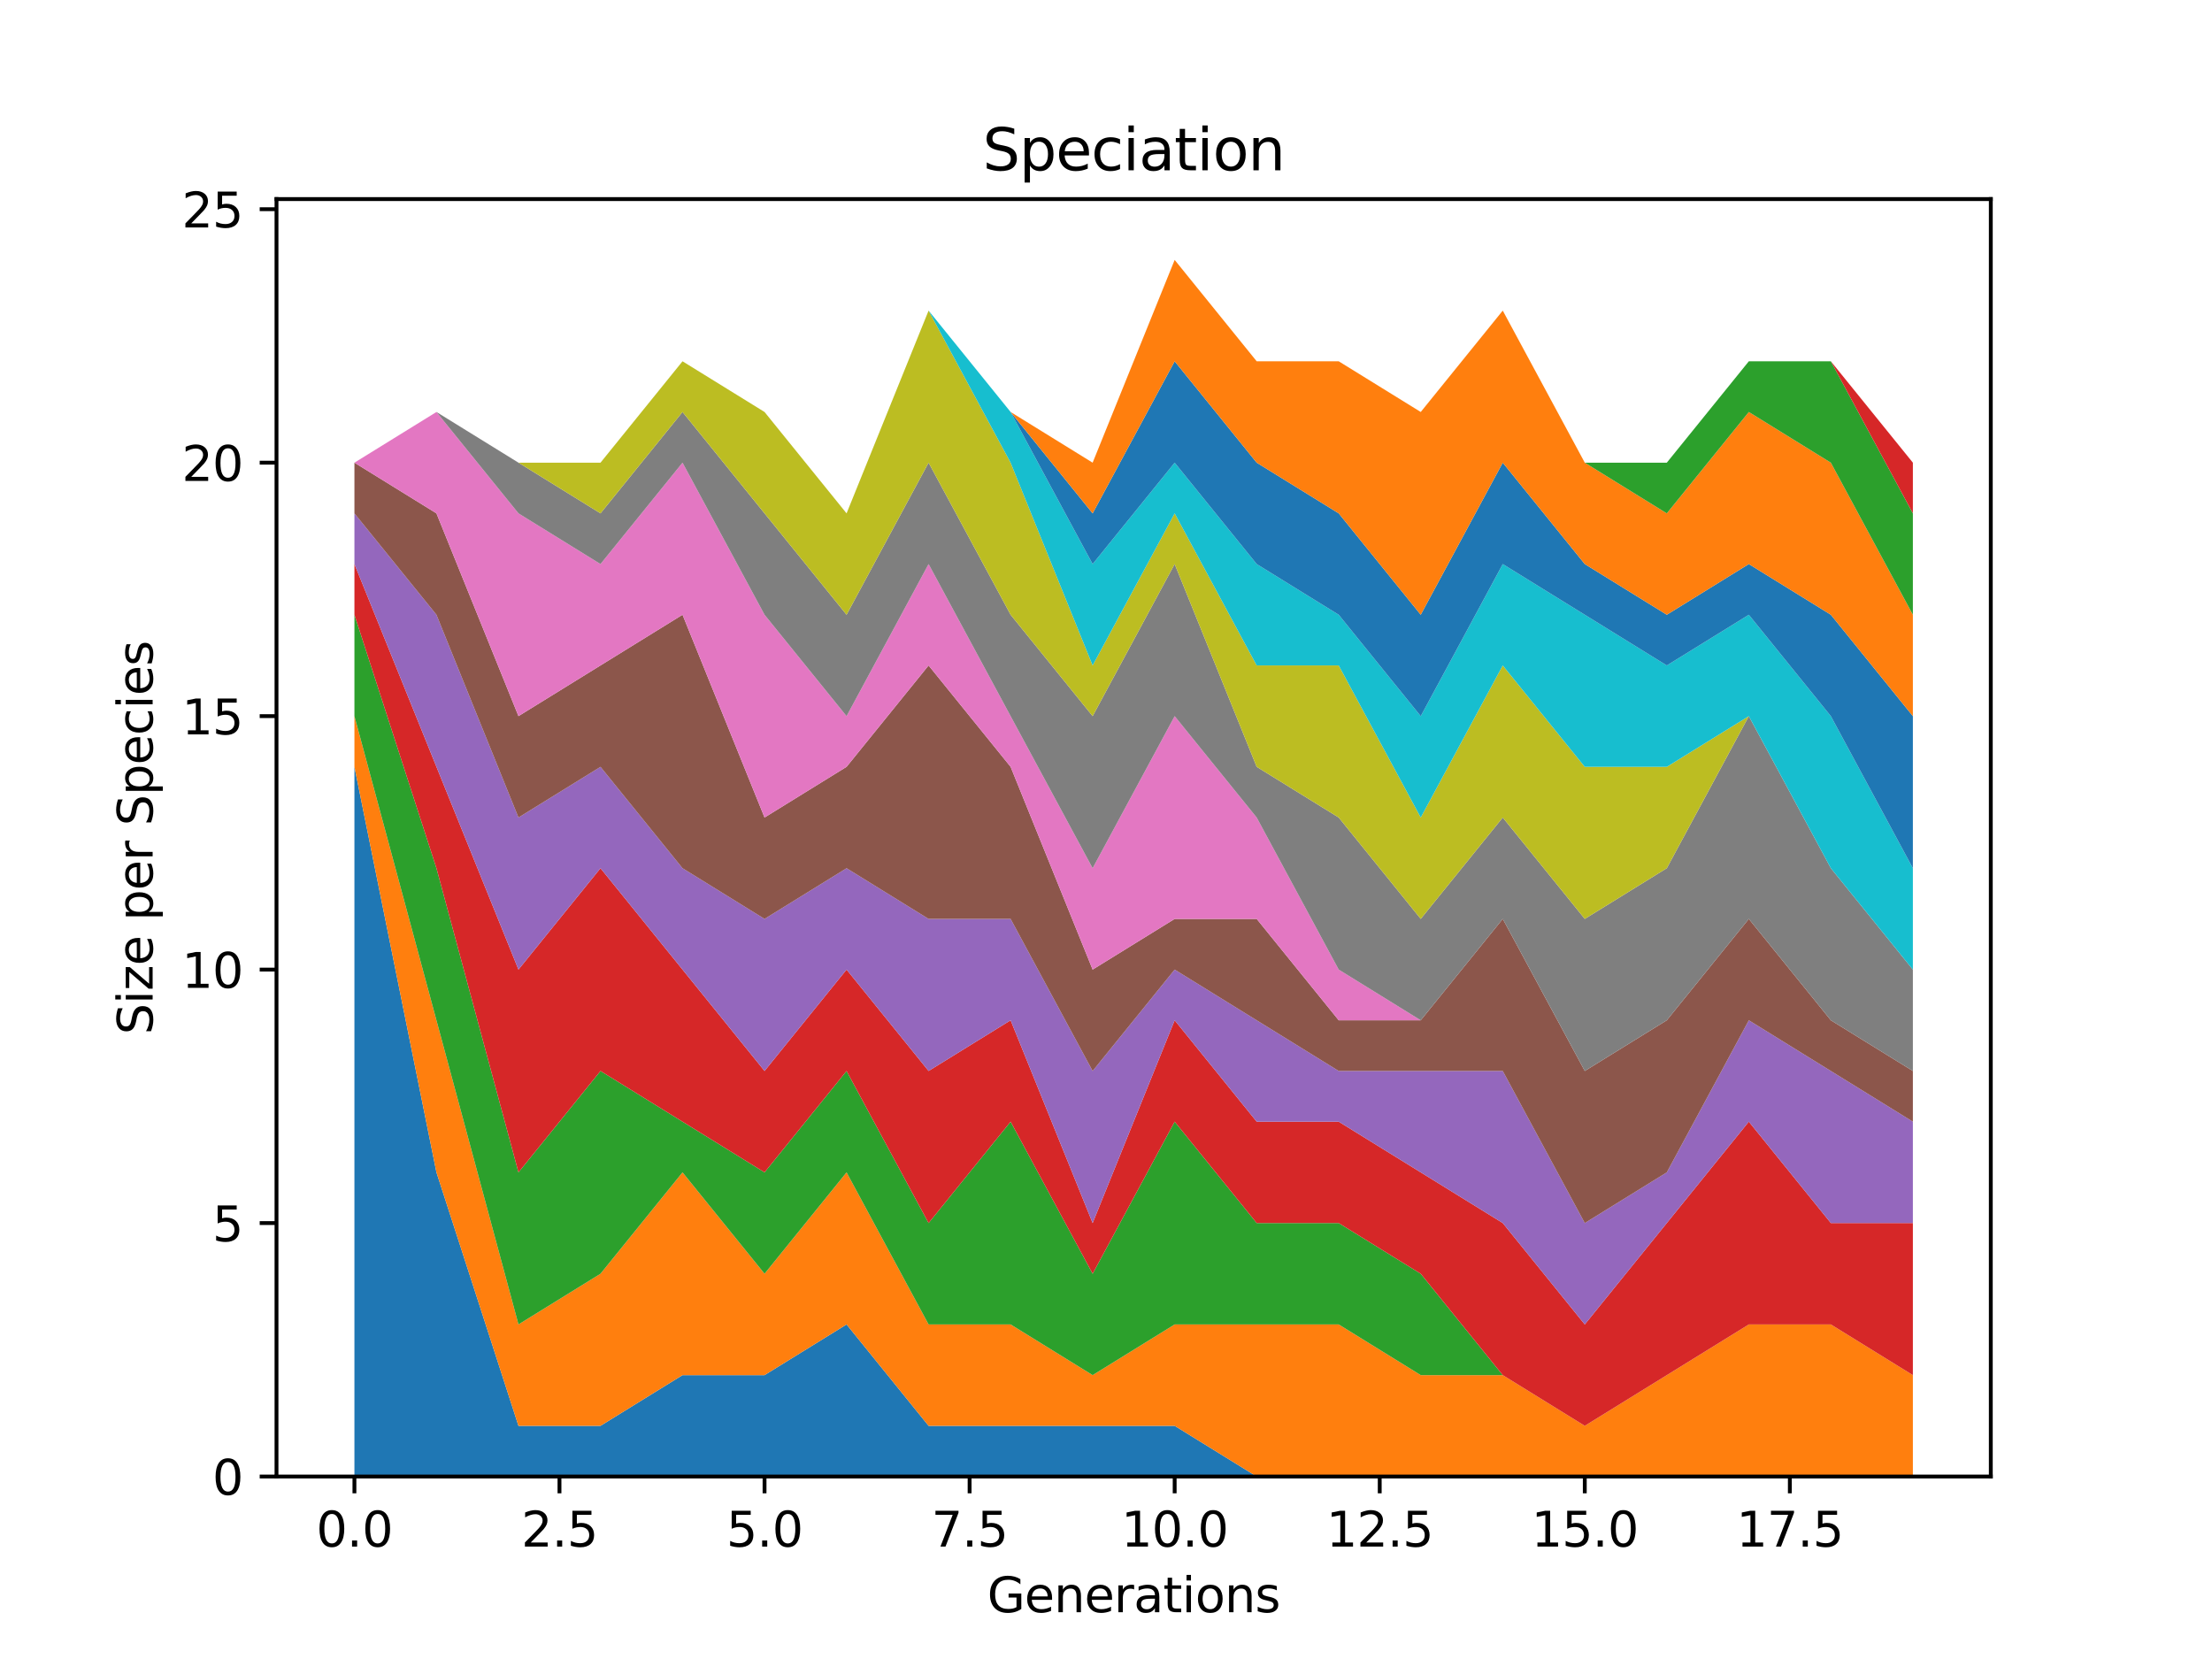 <?xml version="1.0" encoding="utf-8" standalone="no"?>
<!DOCTYPE svg PUBLIC "-//W3C//DTD SVG 1.1//EN"
  "http://www.w3.org/Graphics/SVG/1.1/DTD/svg11.dtd">
<svg xmlns:xlink="http://www.w3.org/1999/xlink" width="460.8pt" height="345.6pt" viewBox="0 0 460.8 345.6" xmlns="http://www.w3.org/2000/svg" version="1.1">
 <defs>
  <style type="text/css">*{stroke-linejoin: round; stroke-linecap: butt}</style>
 </defs>
 <g id="figure_1">
  <g id="patch_1">
   <path d="M 0 345.6 
L 460.8 345.6 
L 460.8 0 
L 0 0 
z
" style="fill: #ffffff"/>
  </g>
  <g id="axes_1">
   <g id="patch_2">
    <path d="M 57.6 307.584 
L 414.72 307.584 
L 414.72 41.472 
L 57.6 41.472 
z
" style="fill: #ffffff"/>
   </g>
   <g id="PolyCollection_1">
    <path d="M 73.833 159.744 
L 73.833 307.584 
L 90.92 307.584 
L 108.007 307.584 
L 125.094 307.584 
L 142.181 307.584 
L 159.268 307.584 
L 176.355 307.584 
L 193.442 307.584 
L 210.529 307.584 
L 227.616 307.584 
L 244.704 307.584 
L 261.791 307.584 
L 278.878 307.584 
L 295.965 307.584 
L 313.052 307.584 
L 330.139 307.584 
L 347.226 307.584 
L 364.313 307.584 
L 381.4 307.584 
L 398.487 307.584 
L 398.487 307.584 
L 398.487 307.584 
L 381.4 307.584 
L 364.313 307.584 
L 347.226 307.584 
L 330.139 307.584 
L 313.052 307.584 
L 295.965 307.584 
L 278.878 307.584 
L 261.791 307.584 
L 244.704 297.024 
L 227.616 297.024 
L 210.529 297.024 
L 193.442 297.024 
L 176.355 275.904 
L 159.268 286.464 
L 142.181 286.464 
L 125.094 297.024 
L 108.007 297.024 
L 90.92 244.224 
L 73.833 159.744 
z
" clip-path="url(#pa56b06d457)" style="fill: #1f77b4"/>
   </g>
   <g id="PolyCollection_2">
    <path d="M 73.833 149.184 
L 73.833 159.744 
L 90.92 244.224 
L 108.007 297.024 
L 125.094 297.024 
L 142.181 286.464 
L 159.268 286.464 
L 176.355 275.904 
L 193.442 297.024 
L 210.529 297.024 
L 227.616 297.024 
L 244.704 297.024 
L 261.791 307.584 
L 278.878 307.584 
L 295.965 307.584 
L 313.052 307.584 
L 330.139 307.584 
L 347.226 307.584 
L 364.313 307.584 
L 381.4 307.584 
L 398.487 307.584 
L 398.487 286.464 
L 398.487 286.464 
L 381.4 275.904 
L 364.313 275.904 
L 347.226 286.464 
L 330.139 297.024 
L 313.052 286.464 
L 295.965 286.464 
L 278.878 275.904 
L 261.791 275.904 
L 244.704 275.904 
L 227.616 286.464 
L 210.529 275.904 
L 193.442 275.904 
L 176.355 244.224 
L 159.268 265.344 
L 142.181 244.224 
L 125.094 265.344 
L 108.007 275.904 
L 90.92 212.544 
L 73.833 149.184 
z
" clip-path="url(#pa56b06d457)" style="fill: #ff7f0e"/>
   </g>
   <g id="PolyCollection_3">
    <path d="M 73.833 128.064 
L 73.833 149.184 
L 90.92 212.544 
L 108.007 275.904 
L 125.094 265.344 
L 142.181 244.224 
L 159.268 265.344 
L 176.355 244.224 
L 193.442 275.904 
L 210.529 275.904 
L 227.616 286.464 
L 244.704 275.904 
L 261.791 275.904 
L 278.878 275.904 
L 295.965 286.464 
L 313.052 286.464 
L 330.139 297.024 
L 347.226 286.464 
L 364.313 275.904 
L 381.4 275.904 
L 398.487 286.464 
L 398.487 286.464 
L 398.487 286.464 
L 381.4 275.904 
L 364.313 275.904 
L 347.226 286.464 
L 330.139 297.024 
L 313.052 286.464 
L 295.965 265.344 
L 278.878 254.784 
L 261.791 254.784 
L 244.704 233.664 
L 227.616 265.344 
L 210.529 233.664 
L 193.442 254.784 
L 176.355 223.104 
L 159.268 244.224 
L 142.181 233.664 
L 125.094 223.104 
L 108.007 244.224 
L 90.92 180.864 
L 73.833 128.064 
z
" clip-path="url(#pa56b06d457)" style="fill: #2ca02c"/>
   </g>
   <g id="PolyCollection_4">
    <path d="M 73.833 117.504 
L 73.833 128.064 
L 90.92 180.864 
L 108.007 244.224 
L 125.094 223.104 
L 142.181 233.664 
L 159.268 244.224 
L 176.355 223.104 
L 193.442 254.784 
L 210.529 233.664 
L 227.616 265.344 
L 244.704 233.664 
L 261.791 254.784 
L 278.878 254.784 
L 295.965 265.344 
L 313.052 286.464 
L 330.139 297.024 
L 347.226 286.464 
L 364.313 275.904 
L 381.4 275.904 
L 398.487 286.464 
L 398.487 254.784 
L 398.487 254.784 
L 381.4 254.784 
L 364.313 233.664 
L 347.226 254.784 
L 330.139 275.904 
L 313.052 254.784 
L 295.965 244.224 
L 278.878 233.664 
L 261.791 233.664 
L 244.704 212.544 
L 227.616 254.784 
L 210.529 212.544 
L 193.442 223.104 
L 176.355 201.984 
L 159.268 223.104 
L 142.181 201.984 
L 125.094 180.864 
L 108.007 201.984 
L 90.92 159.744 
L 73.833 117.504 
z
" clip-path="url(#pa56b06d457)" style="fill: #d62728"/>
   </g>
   <g id="PolyCollection_5">
    <path d="M 73.833 106.944 
L 73.833 117.504 
L 90.92 159.744 
L 108.007 201.984 
L 125.094 180.864 
L 142.181 201.984 
L 159.268 223.104 
L 176.355 201.984 
L 193.442 223.104 
L 210.529 212.544 
L 227.616 254.784 
L 244.704 212.544 
L 261.791 233.664 
L 278.878 233.664 
L 295.965 244.224 
L 313.052 254.784 
L 330.139 275.904 
L 347.226 254.784 
L 364.313 233.664 
L 381.4 254.784 
L 398.487 254.784 
L 398.487 233.664 
L 398.487 233.664 
L 381.4 223.104 
L 364.313 212.544 
L 347.226 244.224 
L 330.139 254.784 
L 313.052 223.104 
L 295.965 223.104 
L 278.878 223.104 
L 261.791 212.544 
L 244.704 201.984 
L 227.616 223.104 
L 210.529 191.424 
L 193.442 191.424 
L 176.355 180.864 
L 159.268 191.424 
L 142.181 180.864 
L 125.094 159.744 
L 108.007 170.304 
L 90.92 128.064 
L 73.833 106.944 
z
" clip-path="url(#pa56b06d457)" style="fill: #9467bd"/>
   </g>
   <g id="PolyCollection_6">
    <path d="M 73.833 96.384 
L 73.833 106.944 
L 90.92 128.064 
L 108.007 170.304 
L 125.094 159.744 
L 142.181 180.864 
L 159.268 191.424 
L 176.355 180.864 
L 193.442 191.424 
L 210.529 191.424 
L 227.616 223.104 
L 244.704 201.984 
L 261.791 212.544 
L 278.878 223.104 
L 295.965 223.104 
L 313.052 223.104 
L 330.139 254.784 
L 347.226 244.224 
L 364.313 212.544 
L 381.4 223.104 
L 398.487 233.664 
L 398.487 223.104 
L 398.487 223.104 
L 381.4 212.544 
L 364.313 191.424 
L 347.226 212.544 
L 330.139 223.104 
L 313.052 191.424 
L 295.965 212.544 
L 278.878 212.544 
L 261.791 191.424 
L 244.704 191.424 
L 227.616 201.984 
L 210.529 159.744 
L 193.442 138.624 
L 176.355 159.744 
L 159.268 170.304 
L 142.181 128.064 
L 125.094 138.624 
L 108.007 149.184 
L 90.92 106.944 
L 73.833 96.384 
z
" clip-path="url(#pa56b06d457)" style="fill: #8c564b"/>
   </g>
   <g id="PolyCollection_7">
    <path d="M 73.833 96.384 
L 73.833 96.384 
L 90.92 106.944 
L 108.007 149.184 
L 125.094 138.624 
L 142.181 128.064 
L 159.268 170.304 
L 176.355 159.744 
L 193.442 138.624 
L 210.529 159.744 
L 227.616 201.984 
L 244.704 191.424 
L 261.791 191.424 
L 278.878 212.544 
L 295.965 212.544 
L 313.052 191.424 
L 330.139 223.104 
L 347.226 212.544 
L 364.313 191.424 
L 381.4 212.544 
L 398.487 223.104 
L 398.487 223.104 
L 398.487 223.104 
L 381.4 212.544 
L 364.313 191.424 
L 347.226 212.544 
L 330.139 223.104 
L 313.052 191.424 
L 295.965 212.544 
L 278.878 201.984 
L 261.791 170.304 
L 244.704 149.184 
L 227.616 180.864 
L 210.529 149.184 
L 193.442 117.504 
L 176.355 149.184 
L 159.268 128.064 
L 142.181 96.384 
L 125.094 117.504 
L 108.007 106.944 
L 90.92 85.824 
L 73.833 96.384 
z
" clip-path="url(#pa56b06d457)" style="fill: #e377c2"/>
   </g>
   <g id="PolyCollection_8">
    <path d="M 73.833 96.384 
L 73.833 96.384 
L 90.92 85.824 
L 108.007 106.944 
L 125.094 117.504 
L 142.181 96.384 
L 159.268 128.064 
L 176.355 149.184 
L 193.442 117.504 
L 210.529 149.184 
L 227.616 180.864 
L 244.704 149.184 
L 261.791 170.304 
L 278.878 201.984 
L 295.965 212.544 
L 313.052 191.424 
L 330.139 223.104 
L 347.226 212.544 
L 364.313 191.424 
L 381.4 212.544 
L 398.487 223.104 
L 398.487 201.984 
L 398.487 201.984 
L 381.4 180.864 
L 364.313 149.184 
L 347.226 180.864 
L 330.139 191.424 
L 313.052 170.304 
L 295.965 191.424 
L 278.878 170.304 
L 261.791 159.744 
L 244.704 117.504 
L 227.616 149.184 
L 210.529 128.064 
L 193.442 96.384 
L 176.355 128.064 
L 159.268 106.944 
L 142.181 85.824 
L 125.094 106.944 
L 108.007 96.384 
L 90.92 85.824 
L 73.833 96.384 
z
" clip-path="url(#pa56b06d457)" style="fill: #7f7f7f"/>
   </g>
   <g id="PolyCollection_9">
    <path d="M 73.833 96.384 
L 73.833 96.384 
L 90.92 85.824 
L 108.007 96.384 
L 125.094 106.944 
L 142.181 85.824 
L 159.268 106.944 
L 176.355 128.064 
L 193.442 96.384 
L 210.529 128.064 
L 227.616 149.184 
L 244.704 117.504 
L 261.791 159.744 
L 278.878 170.304 
L 295.965 191.424 
L 313.052 170.304 
L 330.139 191.424 
L 347.226 180.864 
L 364.313 149.184 
L 381.4 180.864 
L 398.487 201.984 
L 398.487 201.984 
L 398.487 201.984 
L 381.4 180.864 
L 364.313 149.184 
L 347.226 159.744 
L 330.139 159.744 
L 313.052 138.624 
L 295.965 170.304 
L 278.878 138.624 
L 261.791 138.624 
L 244.704 106.944 
L 227.616 138.624 
L 210.529 96.384 
L 193.442 64.704 
L 176.355 106.944 
L 159.268 85.824 
L 142.181 75.264 
L 125.094 96.384 
L 108.007 96.384 
L 90.92 85.824 
L 73.833 96.384 
z
" clip-path="url(#pa56b06d457)" style="fill: #bcbd22"/>
   </g>
   <g id="PolyCollection_10">
    <path d="M 73.833 96.384 
L 73.833 96.384 
L 90.92 85.824 
L 108.007 96.384 
L 125.094 96.384 
L 142.181 75.264 
L 159.268 85.824 
L 176.355 106.944 
L 193.442 64.704 
L 210.529 96.384 
L 227.616 138.624 
L 244.704 106.944 
L 261.791 138.624 
L 278.878 138.624 
L 295.965 170.304 
L 313.052 138.624 
L 330.139 159.744 
L 347.226 159.744 
L 364.313 149.184 
L 381.4 180.864 
L 398.487 201.984 
L 398.487 180.864 
L 398.487 180.864 
L 381.4 149.184 
L 364.313 128.064 
L 347.226 138.624 
L 330.139 128.064 
L 313.052 117.504 
L 295.965 149.184 
L 278.878 128.064 
L 261.791 117.504 
L 244.704 96.384 
L 227.616 117.504 
L 210.529 85.824 
L 193.442 64.704 
L 176.355 106.944 
L 159.268 85.824 
L 142.181 75.264 
L 125.094 96.384 
L 108.007 96.384 
L 90.92 85.824 
L 73.833 96.384 
z
" clip-path="url(#pa56b06d457)" style="fill: #17becf"/>
   </g>
   <g id="PolyCollection_11">
    <path d="M 73.833 96.384 
L 73.833 96.384 
L 90.92 85.824 
L 108.007 96.384 
L 125.094 96.384 
L 142.181 75.264 
L 159.268 85.824 
L 176.355 106.944 
L 193.442 64.704 
L 210.529 85.824 
L 227.616 117.504 
L 244.704 96.384 
L 261.791 117.504 
L 278.878 128.064 
L 295.965 149.184 
L 313.052 117.504 
L 330.139 128.064 
L 347.226 138.624 
L 364.313 128.064 
L 381.4 149.184 
L 398.487 180.864 
L 398.487 149.184 
L 398.487 149.184 
L 381.4 128.064 
L 364.313 117.504 
L 347.226 128.064 
L 330.139 117.504 
L 313.052 96.384 
L 295.965 128.064 
L 278.878 106.944 
L 261.791 96.384 
L 244.704 75.264 
L 227.616 106.944 
L 210.529 85.824 
L 193.442 64.704 
L 176.355 106.944 
L 159.268 85.824 
L 142.181 75.264 
L 125.094 96.384 
L 108.007 96.384 
L 90.92 85.824 
L 73.833 96.384 
z
" clip-path="url(#pa56b06d457)" style="fill: #1f77b4"/>
   </g>
   <g id="PolyCollection_12">
    <path d="M 73.833 96.384 
L 73.833 96.384 
L 90.92 85.824 
L 108.007 96.384 
L 125.094 96.384 
L 142.181 75.264 
L 159.268 85.824 
L 176.355 106.944 
L 193.442 64.704 
L 210.529 85.824 
L 227.616 106.944 
L 244.704 75.264 
L 261.791 96.384 
L 278.878 106.944 
L 295.965 128.064 
L 313.052 96.384 
L 330.139 117.504 
L 347.226 128.064 
L 364.313 117.504 
L 381.4 128.064 
L 398.487 149.184 
L 398.487 128.064 
L 398.487 128.064 
L 381.4 96.384 
L 364.313 85.824 
L 347.226 106.944 
L 330.139 96.384 
L 313.052 64.704 
L 295.965 85.824 
L 278.878 75.264 
L 261.791 75.264 
L 244.704 54.144 
L 227.616 96.384 
L 210.529 85.824 
L 193.442 64.704 
L 176.355 106.944 
L 159.268 85.824 
L 142.181 75.264 
L 125.094 96.384 
L 108.007 96.384 
L 90.92 85.824 
L 73.833 96.384 
z
" clip-path="url(#pa56b06d457)" style="fill: #ff7f0e"/>
   </g>
   <g id="PolyCollection_13">
    <path d="M 73.833 96.384 
L 73.833 96.384 
L 90.92 85.824 
L 108.007 96.384 
L 125.094 96.384 
L 142.181 75.264 
L 159.268 85.824 
L 176.355 106.944 
L 193.442 64.704 
L 210.529 85.824 
L 227.616 96.384 
L 244.704 54.144 
L 261.791 75.264 
L 278.878 75.264 
L 295.965 85.824 
L 313.052 64.704 
L 330.139 96.384 
L 347.226 106.944 
L 364.313 85.824 
L 381.4 96.384 
L 398.487 128.064 
L 398.487 106.944 
L 398.487 106.944 
L 381.4 75.264 
L 364.313 75.264 
L 347.226 96.384 
L 330.139 96.384 
L 313.052 64.704 
L 295.965 85.824 
L 278.878 75.264 
L 261.791 75.264 
L 244.704 54.144 
L 227.616 96.384 
L 210.529 85.824 
L 193.442 64.704 
L 176.355 106.944 
L 159.268 85.824 
L 142.181 75.264 
L 125.094 96.384 
L 108.007 96.384 
L 90.92 85.824 
L 73.833 96.384 
z
" clip-path="url(#pa56b06d457)" style="fill: #2ca02c"/>
   </g>
   <g id="PolyCollection_14">
    <path d="M 73.833 96.384 
L 73.833 96.384 
L 90.92 85.824 
L 108.007 96.384 
L 125.094 96.384 
L 142.181 75.264 
L 159.268 85.824 
L 176.355 106.944 
L 193.442 64.704 
L 210.529 85.824 
L 227.616 96.384 
L 244.704 54.144 
L 261.791 75.264 
L 278.878 75.264 
L 295.965 85.824 
L 313.052 64.704 
L 330.139 96.384 
L 347.226 96.384 
L 364.313 75.264 
L 381.4 75.264 
L 398.487 106.944 
L 398.487 96.384 
L 398.487 96.384 
L 381.4 75.264 
L 364.313 75.264 
L 347.226 96.384 
L 330.139 96.384 
L 313.052 64.704 
L 295.965 85.824 
L 278.878 75.264 
L 261.791 75.264 
L 244.704 54.144 
L 227.616 96.384 
L 210.529 85.824 
L 193.442 64.704 
L 176.355 106.944 
L 159.268 85.824 
L 142.181 75.264 
L 125.094 96.384 
L 108.007 96.384 
L 90.92 85.824 
L 73.833 96.384 
z
" clip-path="url(#pa56b06d457)" style="fill: #d62728"/>
   </g>
   <g id="matplotlib.axis_1">
    <g id="xtick_1">
     <g id="line2d_1">
      <defs>
       <path id="mda3cbdabd1" d="M 0 0 
L 0 3.5 
" style="stroke: #000000; stroke-width: 0.8"/>
      </defs>
      <g>
       <use xlink:href="#mda3cbdabd1" x="73.833" y="307.584" style="stroke: #000000; stroke-width: 0.8"/>
      </g>
     </g>
     <g id="text_1">
      <!-- 0.0 -->
      <g transform="translate(65.881 322.182) scale(0.1 -0.1)">
       <defs>
        <path id="DejaVuSans-30" d="M 2034 4250 
Q 1547 4250 1301 3770 
Q 1056 3291 1056 2328 
Q 1056 1369 1301 889 
Q 1547 409 2034 409 
Q 2525 409 2770 889 
Q 3016 1369 3016 2328 
Q 3016 3291 2770 3770 
Q 2525 4250 2034 4250 
z
M 2034 4750 
Q 2819 4750 3233 4129 
Q 3647 3509 3647 2328 
Q 3647 1150 3233 529 
Q 2819 -91 2034 -91 
Q 1250 -91 836 529 
Q 422 1150 422 2328 
Q 422 3509 836 4129 
Q 1250 4750 2034 4750 
z
" transform="scale(0.016)"/>
        <path id="DejaVuSans-2e" d="M 684 794 
L 1344 794 
L 1344 0 
L 684 0 
L 684 794 
z
" transform="scale(0.016)"/>
       </defs>
       <use xlink:href="#DejaVuSans-30"/>
       <use xlink:href="#DejaVuSans-2e" x="63.623"/>
       <use xlink:href="#DejaVuSans-30" x="95.41"/>
      </g>
     </g>
    </g>
    <g id="xtick_2">
     <g id="line2d_2">
      <g>
       <use xlink:href="#mda3cbdabd1" x="116.55" y="307.584" style="stroke: #000000; stroke-width: 0.8"/>
      </g>
     </g>
     <g id="text_2">
      <!-- 2.5 -->
      <g transform="translate(108.599 322.182) scale(0.1 -0.1)">
       <defs>
        <path id="DejaVuSans-32" d="M 1228 531 
L 3431 531 
L 3431 0 
L 469 0 
L 469 531 
Q 828 903 1448 1529 
Q 2069 2156 2228 2338 
Q 2531 2678 2651 2914 
Q 2772 3150 2772 3378 
Q 2772 3750 2511 3984 
Q 2250 4219 1831 4219 
Q 1534 4219 1204 4116 
Q 875 4013 500 3803 
L 500 4441 
Q 881 4594 1212 4672 
Q 1544 4750 1819 4750 
Q 2544 4750 2975 4387 
Q 3406 4025 3406 3419 
Q 3406 3131 3298 2873 
Q 3191 2616 2906 2266 
Q 2828 2175 2409 1742 
Q 1991 1309 1228 531 
z
" transform="scale(0.016)"/>
        <path id="DejaVuSans-35" d="M 691 4666 
L 3169 4666 
L 3169 4134 
L 1269 4134 
L 1269 2991 
Q 1406 3038 1543 3061 
Q 1681 3084 1819 3084 
Q 2600 3084 3056 2656 
Q 3513 2228 3513 1497 
Q 3513 744 3044 326 
Q 2575 -91 1722 -91 
Q 1428 -91 1123 -41 
Q 819 9 494 109 
L 494 744 
Q 775 591 1075 516 
Q 1375 441 1709 441 
Q 2250 441 2565 725 
Q 2881 1009 2881 1497 
Q 2881 1984 2565 2268 
Q 2250 2553 1709 2553 
Q 1456 2553 1204 2497 
Q 953 2441 691 2322 
L 691 4666 
z
" transform="scale(0.016)"/>
       </defs>
       <use xlink:href="#DejaVuSans-32"/>
       <use xlink:href="#DejaVuSans-2e" x="63.623"/>
       <use xlink:href="#DejaVuSans-35" x="95.41"/>
      </g>
     </g>
    </g>
    <g id="xtick_3">
     <g id="line2d_3">
      <g>
       <use xlink:href="#mda3cbdabd1" x="159.268" y="307.584" style="stroke: #000000; stroke-width: 0.8"/>
      </g>
     </g>
     <g id="text_3">
      <!-- 5.0 -->
      <g transform="translate(151.317 322.182) scale(0.1 -0.1)">
       <use xlink:href="#DejaVuSans-35"/>
       <use xlink:href="#DejaVuSans-2e" x="63.623"/>
       <use xlink:href="#DejaVuSans-30" x="95.41"/>
      </g>
     </g>
    </g>
    <g id="xtick_4">
     <g id="line2d_4">
      <g>
       <use xlink:href="#mda3cbdabd1" x="201.986" y="307.584" style="stroke: #000000; stroke-width: 0.8"/>
      </g>
     </g>
     <g id="text_4">
      <!-- 7.5 -->
      <g transform="translate(194.034 322.182) scale(0.1 -0.1)">
       <defs>
        <path id="DejaVuSans-37" d="M 525 4666 
L 3525 4666 
L 3525 4397 
L 1831 0 
L 1172 0 
L 2766 4134 
L 525 4134 
L 525 4666 
z
" transform="scale(0.016)"/>
       </defs>
       <use xlink:href="#DejaVuSans-37"/>
       <use xlink:href="#DejaVuSans-2e" x="63.623"/>
       <use xlink:href="#DejaVuSans-35" x="95.41"/>
      </g>
     </g>
    </g>
    <g id="xtick_5">
     <g id="line2d_5">
      <g>
       <use xlink:href="#mda3cbdabd1" x="244.704" y="307.584" style="stroke: #000000; stroke-width: 0.8"/>
      </g>
     </g>
     <g id="text_5">
      <!-- 10.0 -->
      <g transform="translate(233.571 322.182) scale(0.1 -0.1)">
       <defs>
        <path id="DejaVuSans-31" d="M 794 531 
L 1825 531 
L 1825 4091 
L 703 3866 
L 703 4441 
L 1819 4666 
L 2450 4666 
L 2450 531 
L 3481 531 
L 3481 0 
L 794 0 
L 794 531 
z
" transform="scale(0.016)"/>
       </defs>
       <use xlink:href="#DejaVuSans-31"/>
       <use xlink:href="#DejaVuSans-30" x="63.623"/>
       <use xlink:href="#DejaVuSans-2e" x="127.246"/>
       <use xlink:href="#DejaVuSans-30" x="159.033"/>
      </g>
     </g>
    </g>
    <g id="xtick_6">
     <g id="line2d_6">
      <g>
       <use xlink:href="#mda3cbdabd1" x="287.421" y="307.584" style="stroke: #000000; stroke-width: 0.8"/>
      </g>
     </g>
     <g id="text_6">
      <!-- 12.5 -->
      <g transform="translate(276.288 322.182) scale(0.1 -0.1)">
       <use xlink:href="#DejaVuSans-31"/>
       <use xlink:href="#DejaVuSans-32" x="63.623"/>
       <use xlink:href="#DejaVuSans-2e" x="127.246"/>
       <use xlink:href="#DejaVuSans-35" x="159.033"/>
      </g>
     </g>
    </g>
    <g id="xtick_7">
     <g id="line2d_7">
      <g>
       <use xlink:href="#mda3cbdabd1" x="330.139" y="307.584" style="stroke: #000000; stroke-width: 0.8"/>
      </g>
     </g>
     <g id="text_7">
      <!-- 15.0 -->
      <g transform="translate(319.006 322.182) scale(0.1 -0.1)">
       <use xlink:href="#DejaVuSans-31"/>
       <use xlink:href="#DejaVuSans-35" x="63.623"/>
       <use xlink:href="#DejaVuSans-2e" x="127.246"/>
       <use xlink:href="#DejaVuSans-30" x="159.033"/>
      </g>
     </g>
    </g>
    <g id="xtick_8">
     <g id="line2d_8">
      <g>
       <use xlink:href="#mda3cbdabd1" x="372.857" y="307.584" style="stroke: #000000; stroke-width: 0.8"/>
      </g>
     </g>
     <g id="text_8">
      <!-- 17.5 -->
      <g transform="translate(361.724 322.182) scale(0.1 -0.1)">
       <use xlink:href="#DejaVuSans-31"/>
       <use xlink:href="#DejaVuSans-37" x="63.623"/>
       <use xlink:href="#DejaVuSans-2e" x="127.246"/>
       <use xlink:href="#DejaVuSans-35" x="159.033"/>
      </g>
     </g>
    </g>
    <g id="text_9">
     <!-- Generations -->
     <g transform="translate(205.662 335.861) scale(0.1 -0.1)">
      <defs>
       <path id="DejaVuSans-47" d="M 3809 666 
L 3809 1919 
L 2778 1919 
L 2778 2438 
L 4434 2438 
L 4434 434 
Q 4069 175 3628 42 
Q 3188 -91 2688 -91 
Q 1594 -91 976 548 
Q 359 1188 359 2328 
Q 359 3472 976 4111 
Q 1594 4750 2688 4750 
Q 3144 4750 3555 4637 
Q 3966 4525 4313 4306 
L 4313 3634 
Q 3963 3931 3569 4081 
Q 3175 4231 2741 4231 
Q 1884 4231 1454 3753 
Q 1025 3275 1025 2328 
Q 1025 1384 1454 906 
Q 1884 428 2741 428 
Q 3075 428 3337 486 
Q 3600 544 3809 666 
z
" transform="scale(0.016)"/>
       <path id="DejaVuSans-65" d="M 3597 1894 
L 3597 1613 
L 953 1613 
Q 991 1019 1311 708 
Q 1631 397 2203 397 
Q 2534 397 2845 478 
Q 3156 559 3463 722 
L 3463 178 
Q 3153 47 2828 -22 
Q 2503 -91 2169 -91 
Q 1331 -91 842 396 
Q 353 884 353 1716 
Q 353 2575 817 3079 
Q 1281 3584 2069 3584 
Q 2775 3584 3186 3129 
Q 3597 2675 3597 1894 
z
M 3022 2063 
Q 3016 2534 2758 2815 
Q 2500 3097 2075 3097 
Q 1594 3097 1305 2825 
Q 1016 2553 972 2059 
L 3022 2063 
z
" transform="scale(0.016)"/>
       <path id="DejaVuSans-6e" d="M 3513 2113 
L 3513 0 
L 2938 0 
L 2938 2094 
Q 2938 2591 2744 2837 
Q 2550 3084 2163 3084 
Q 1697 3084 1428 2787 
Q 1159 2491 1159 1978 
L 1159 0 
L 581 0 
L 581 3500 
L 1159 3500 
L 1159 2956 
Q 1366 3272 1645 3428 
Q 1925 3584 2291 3584 
Q 2894 3584 3203 3211 
Q 3513 2838 3513 2113 
z
" transform="scale(0.016)"/>
       <path id="DejaVuSans-72" d="M 2631 2963 
Q 2534 3019 2420 3045 
Q 2306 3072 2169 3072 
Q 1681 3072 1420 2755 
Q 1159 2438 1159 1844 
L 1159 0 
L 581 0 
L 581 3500 
L 1159 3500 
L 1159 2956 
Q 1341 3275 1631 3429 
Q 1922 3584 2338 3584 
Q 2397 3584 2469 3576 
Q 2541 3569 2628 3553 
L 2631 2963 
z
" transform="scale(0.016)"/>
       <path id="DejaVuSans-61" d="M 2194 1759 
Q 1497 1759 1228 1600 
Q 959 1441 959 1056 
Q 959 750 1161 570 
Q 1363 391 1709 391 
Q 2188 391 2477 730 
Q 2766 1069 2766 1631 
L 2766 1759 
L 2194 1759 
z
M 3341 1997 
L 3341 0 
L 2766 0 
L 2766 531 
Q 2569 213 2275 61 
Q 1981 -91 1556 -91 
Q 1019 -91 701 211 
Q 384 513 384 1019 
Q 384 1609 779 1909 
Q 1175 2209 1959 2209 
L 2766 2209 
L 2766 2266 
Q 2766 2663 2505 2880 
Q 2244 3097 1772 3097 
Q 1472 3097 1187 3025 
Q 903 2953 641 2809 
L 641 3341 
Q 956 3463 1253 3523 
Q 1550 3584 1831 3584 
Q 2591 3584 2966 3190 
Q 3341 2797 3341 1997 
z
" transform="scale(0.016)"/>
       <path id="DejaVuSans-74" d="M 1172 4494 
L 1172 3500 
L 2356 3500 
L 2356 3053 
L 1172 3053 
L 1172 1153 
Q 1172 725 1289 603 
Q 1406 481 1766 481 
L 2356 481 
L 2356 0 
L 1766 0 
Q 1100 0 847 248 
Q 594 497 594 1153 
L 594 3053 
L 172 3053 
L 172 3500 
L 594 3500 
L 594 4494 
L 1172 4494 
z
" transform="scale(0.016)"/>
       <path id="DejaVuSans-69" d="M 603 3500 
L 1178 3500 
L 1178 0 
L 603 0 
L 603 3500 
z
M 603 4863 
L 1178 4863 
L 1178 4134 
L 603 4134 
L 603 4863 
z
" transform="scale(0.016)"/>
       <path id="DejaVuSans-6f" d="M 1959 3097 
Q 1497 3097 1228 2736 
Q 959 2375 959 1747 
Q 959 1119 1226 758 
Q 1494 397 1959 397 
Q 2419 397 2687 759 
Q 2956 1122 2956 1747 
Q 2956 2369 2687 2733 
Q 2419 3097 1959 3097 
z
M 1959 3584 
Q 2709 3584 3137 3096 
Q 3566 2609 3566 1747 
Q 3566 888 3137 398 
Q 2709 -91 1959 -91 
Q 1206 -91 779 398 
Q 353 888 353 1747 
Q 353 2609 779 3096 
Q 1206 3584 1959 3584 
z
" transform="scale(0.016)"/>
       <path id="DejaVuSans-73" d="M 2834 3397 
L 2834 2853 
Q 2591 2978 2328 3040 
Q 2066 3103 1784 3103 
Q 1356 3103 1142 2972 
Q 928 2841 928 2578 
Q 928 2378 1081 2264 
Q 1234 2150 1697 2047 
L 1894 2003 
Q 2506 1872 2764 1633 
Q 3022 1394 3022 966 
Q 3022 478 2636 193 
Q 2250 -91 1575 -91 
Q 1294 -91 989 -36 
Q 684 19 347 128 
L 347 722 
Q 666 556 975 473 
Q 1284 391 1588 391 
Q 1994 391 2212 530 
Q 2431 669 2431 922 
Q 2431 1156 2273 1281 
Q 2116 1406 1581 1522 
L 1381 1569 
Q 847 1681 609 1914 
Q 372 2147 372 2553 
Q 372 3047 722 3315 
Q 1072 3584 1716 3584 
Q 2034 3584 2315 3537 
Q 2597 3491 2834 3397 
z
" transform="scale(0.016)"/>
      </defs>
      <use xlink:href="#DejaVuSans-47"/>
      <use xlink:href="#DejaVuSans-65" x="77.49"/>
      <use xlink:href="#DejaVuSans-6e" x="139.014"/>
      <use xlink:href="#DejaVuSans-65" x="202.393"/>
      <use xlink:href="#DejaVuSans-72" x="263.916"/>
      <use xlink:href="#DejaVuSans-61" x="305.029"/>
      <use xlink:href="#DejaVuSans-74" x="366.309"/>
      <use xlink:href="#DejaVuSans-69" x="405.518"/>
      <use xlink:href="#DejaVuSans-6f" x="433.301"/>
      <use xlink:href="#DejaVuSans-6e" x="494.482"/>
      <use xlink:href="#DejaVuSans-73" x="557.861"/>
     </g>
    </g>
   </g>
   <g id="matplotlib.axis_2">
    <g id="ytick_1">
     <g id="line2d_9">
      <defs>
       <path id="m79853714bf" d="M 0 0 
L -3.5 0 
" style="stroke: #000000; stroke-width: 0.8"/>
      </defs>
      <g>
       <use xlink:href="#m79853714bf" x="57.6" y="307.584" style="stroke: #000000; stroke-width: 0.8"/>
      </g>
     </g>
     <g id="text_10">
      <!-- 0 -->
      <g transform="translate(44.237 311.383) scale(0.1 -0.1)">
       <use xlink:href="#DejaVuSans-30"/>
      </g>
     </g>
    </g>
    <g id="ytick_2">
     <g id="line2d_10">
      <g>
       <use xlink:href="#m79853714bf" x="57.6" y="254.784" style="stroke: #000000; stroke-width: 0.8"/>
      </g>
     </g>
     <g id="text_11">
      <!-- 5 -->
      <g transform="translate(44.237 258.583) scale(0.1 -0.1)">
       <use xlink:href="#DejaVuSans-35"/>
      </g>
     </g>
    </g>
    <g id="ytick_3">
     <g id="line2d_11">
      <g>
       <use xlink:href="#m79853714bf" x="57.6" y="201.984" style="stroke: #000000; stroke-width: 0.8"/>
      </g>
     </g>
     <g id="text_12">
      <!-- 10 -->
      <g transform="translate(37.875 205.783) scale(0.1 -0.1)">
       <use xlink:href="#DejaVuSans-31"/>
       <use xlink:href="#DejaVuSans-30" x="63.623"/>
      </g>
     </g>
    </g>
    <g id="ytick_4">
     <g id="line2d_12">
      <g>
       <use xlink:href="#m79853714bf" x="57.6" y="149.184" style="stroke: #000000; stroke-width: 0.8"/>
      </g>
     </g>
     <g id="text_13">
      <!-- 15 -->
      <g transform="translate(37.875 152.983) scale(0.1 -0.1)">
       <use xlink:href="#DejaVuSans-31"/>
       <use xlink:href="#DejaVuSans-35" x="63.623"/>
      </g>
     </g>
    </g>
    <g id="ytick_5">
     <g id="line2d_13">
      <g>
       <use xlink:href="#m79853714bf" x="57.6" y="96.384" style="stroke: #000000; stroke-width: 0.8"/>
      </g>
     </g>
     <g id="text_14">
      <!-- 20 -->
      <g transform="translate(37.875 100.183) scale(0.1 -0.1)">
       <use xlink:href="#DejaVuSans-32"/>
       <use xlink:href="#DejaVuSans-30" x="63.623"/>
      </g>
     </g>
    </g>
    <g id="ytick_6">
     <g id="line2d_14">
      <g>
       <use xlink:href="#m79853714bf" x="57.6" y="43.584" style="stroke: #000000; stroke-width: 0.8"/>
      </g>
     </g>
     <g id="text_15">
      <!-- 25 -->
      <g transform="translate(37.875 47.383) scale(0.1 -0.1)">
       <use xlink:href="#DejaVuSans-32"/>
       <use xlink:href="#DejaVuSans-35" x="63.623"/>
      </g>
     </g>
    </g>
    <g id="text_16">
     <!-- Size per Species -->
     <g transform="translate(31.795 215.521) rotate(-90) scale(0.1 -0.1)">
      <defs>
       <path id="DejaVuSans-53" d="M 3425 4513 
L 3425 3897 
Q 3066 4069 2747 4153 
Q 2428 4238 2131 4238 
Q 1616 4238 1336 4038 
Q 1056 3838 1056 3469 
Q 1056 3159 1242 3001 
Q 1428 2844 1947 2747 
L 2328 2669 
Q 3034 2534 3370 2195 
Q 3706 1856 3706 1288 
Q 3706 609 3251 259 
Q 2797 -91 1919 -91 
Q 1588 -91 1214 -16 
Q 841 59 441 206 
L 441 856 
Q 825 641 1194 531 
Q 1563 422 1919 422 
Q 2459 422 2753 634 
Q 3047 847 3047 1241 
Q 3047 1584 2836 1778 
Q 2625 1972 2144 2069 
L 1759 2144 
Q 1053 2284 737 2584 
Q 422 2884 422 3419 
Q 422 4038 858 4394 
Q 1294 4750 2059 4750 
Q 2388 4750 2728 4690 
Q 3069 4631 3425 4513 
z
" transform="scale(0.016)"/>
       <path id="DejaVuSans-7a" d="M 353 3500 
L 3084 3500 
L 3084 2975 
L 922 459 
L 3084 459 
L 3084 0 
L 275 0 
L 275 525 
L 2438 3041 
L 353 3041 
L 353 3500 
z
" transform="scale(0.016)"/>
       <path id="DejaVuSans-20" transform="scale(0.016)"/>
       <path id="DejaVuSans-70" d="M 1159 525 
L 1159 -1331 
L 581 -1331 
L 581 3500 
L 1159 3500 
L 1159 2969 
Q 1341 3281 1617 3432 
Q 1894 3584 2278 3584 
Q 2916 3584 3314 3078 
Q 3713 2572 3713 1747 
Q 3713 922 3314 415 
Q 2916 -91 2278 -91 
Q 1894 -91 1617 61 
Q 1341 213 1159 525 
z
M 3116 1747 
Q 3116 2381 2855 2742 
Q 2594 3103 2138 3103 
Q 1681 3103 1420 2742 
Q 1159 2381 1159 1747 
Q 1159 1113 1420 752 
Q 1681 391 2138 391 
Q 2594 391 2855 752 
Q 3116 1113 3116 1747 
z
" transform="scale(0.016)"/>
       <path id="DejaVuSans-63" d="M 3122 3366 
L 3122 2828 
Q 2878 2963 2633 3030 
Q 2388 3097 2138 3097 
Q 1578 3097 1268 2742 
Q 959 2388 959 1747 
Q 959 1106 1268 751 
Q 1578 397 2138 397 
Q 2388 397 2633 464 
Q 2878 531 3122 666 
L 3122 134 
Q 2881 22 2623 -34 
Q 2366 -91 2075 -91 
Q 1284 -91 818 406 
Q 353 903 353 1747 
Q 353 2603 823 3093 
Q 1294 3584 2113 3584 
Q 2378 3584 2631 3529 
Q 2884 3475 3122 3366 
z
" transform="scale(0.016)"/>
      </defs>
      <use xlink:href="#DejaVuSans-53"/>
      <use xlink:href="#DejaVuSans-69" x="63.477"/>
      <use xlink:href="#DejaVuSans-7a" x="91.26"/>
      <use xlink:href="#DejaVuSans-65" x="143.75"/>
      <use xlink:href="#DejaVuSans-20" x="205.273"/>
      <use xlink:href="#DejaVuSans-70" x="237.061"/>
      <use xlink:href="#DejaVuSans-65" x="300.537"/>
      <use xlink:href="#DejaVuSans-72" x="362.061"/>
      <use xlink:href="#DejaVuSans-20" x="403.174"/>
      <use xlink:href="#DejaVuSans-53" x="434.961"/>
      <use xlink:href="#DejaVuSans-70" x="498.438"/>
      <use xlink:href="#DejaVuSans-65" x="561.914"/>
      <use xlink:href="#DejaVuSans-63" x="623.438"/>
      <use xlink:href="#DejaVuSans-69" x="678.418"/>
      <use xlink:href="#DejaVuSans-65" x="706.201"/>
      <use xlink:href="#DejaVuSans-73" x="767.725"/>
     </g>
    </g>
   </g>
   <g id="patch_3">
    <path d="M 57.6 307.584 
L 57.6 41.472 
" style="fill: none; stroke: #000000; stroke-width: 0.8; stroke-linejoin: miter; stroke-linecap: square"/>
   </g>
   <g id="patch_4">
    <path d="M 414.72 307.584 
L 414.72 41.472 
" style="fill: none; stroke: #000000; stroke-width: 0.8; stroke-linejoin: miter; stroke-linecap: square"/>
   </g>
   <g id="patch_5">
    <path d="M 57.6 307.584 
L 414.72 307.584 
" style="fill: none; stroke: #000000; stroke-width: 0.8; stroke-linejoin: miter; stroke-linecap: square"/>
   </g>
   <g id="patch_6">
    <path d="M 57.6 41.472 
L 414.72 41.472 
" style="fill: none; stroke: #000000; stroke-width: 0.8; stroke-linejoin: miter; stroke-linecap: square"/>
   </g>
   <g id="text_17">
    <!-- Speciation -->
    <g transform="translate(204.714 35.472) scale(0.12 -0.12)">
     <use xlink:href="#DejaVuSans-53"/>
     <use xlink:href="#DejaVuSans-70" x="63.477"/>
     <use xlink:href="#DejaVuSans-65" x="126.953"/>
     <use xlink:href="#DejaVuSans-63" x="188.477"/>
     <use xlink:href="#DejaVuSans-69" x="243.457"/>
     <use xlink:href="#DejaVuSans-61" x="271.24"/>
     <use xlink:href="#DejaVuSans-74" x="332.52"/>
     <use xlink:href="#DejaVuSans-69" x="371.729"/>
     <use xlink:href="#DejaVuSans-6f" x="399.512"/>
     <use xlink:href="#DejaVuSans-6e" x="460.693"/>
    </g>
   </g>
  </g>
 </g>
 <defs>
  <clipPath id="pa56b06d457">
   <rect x="57.6" y="41.472" width="357.12" height="266.112"/>
  </clipPath>
 </defs>
</svg>
